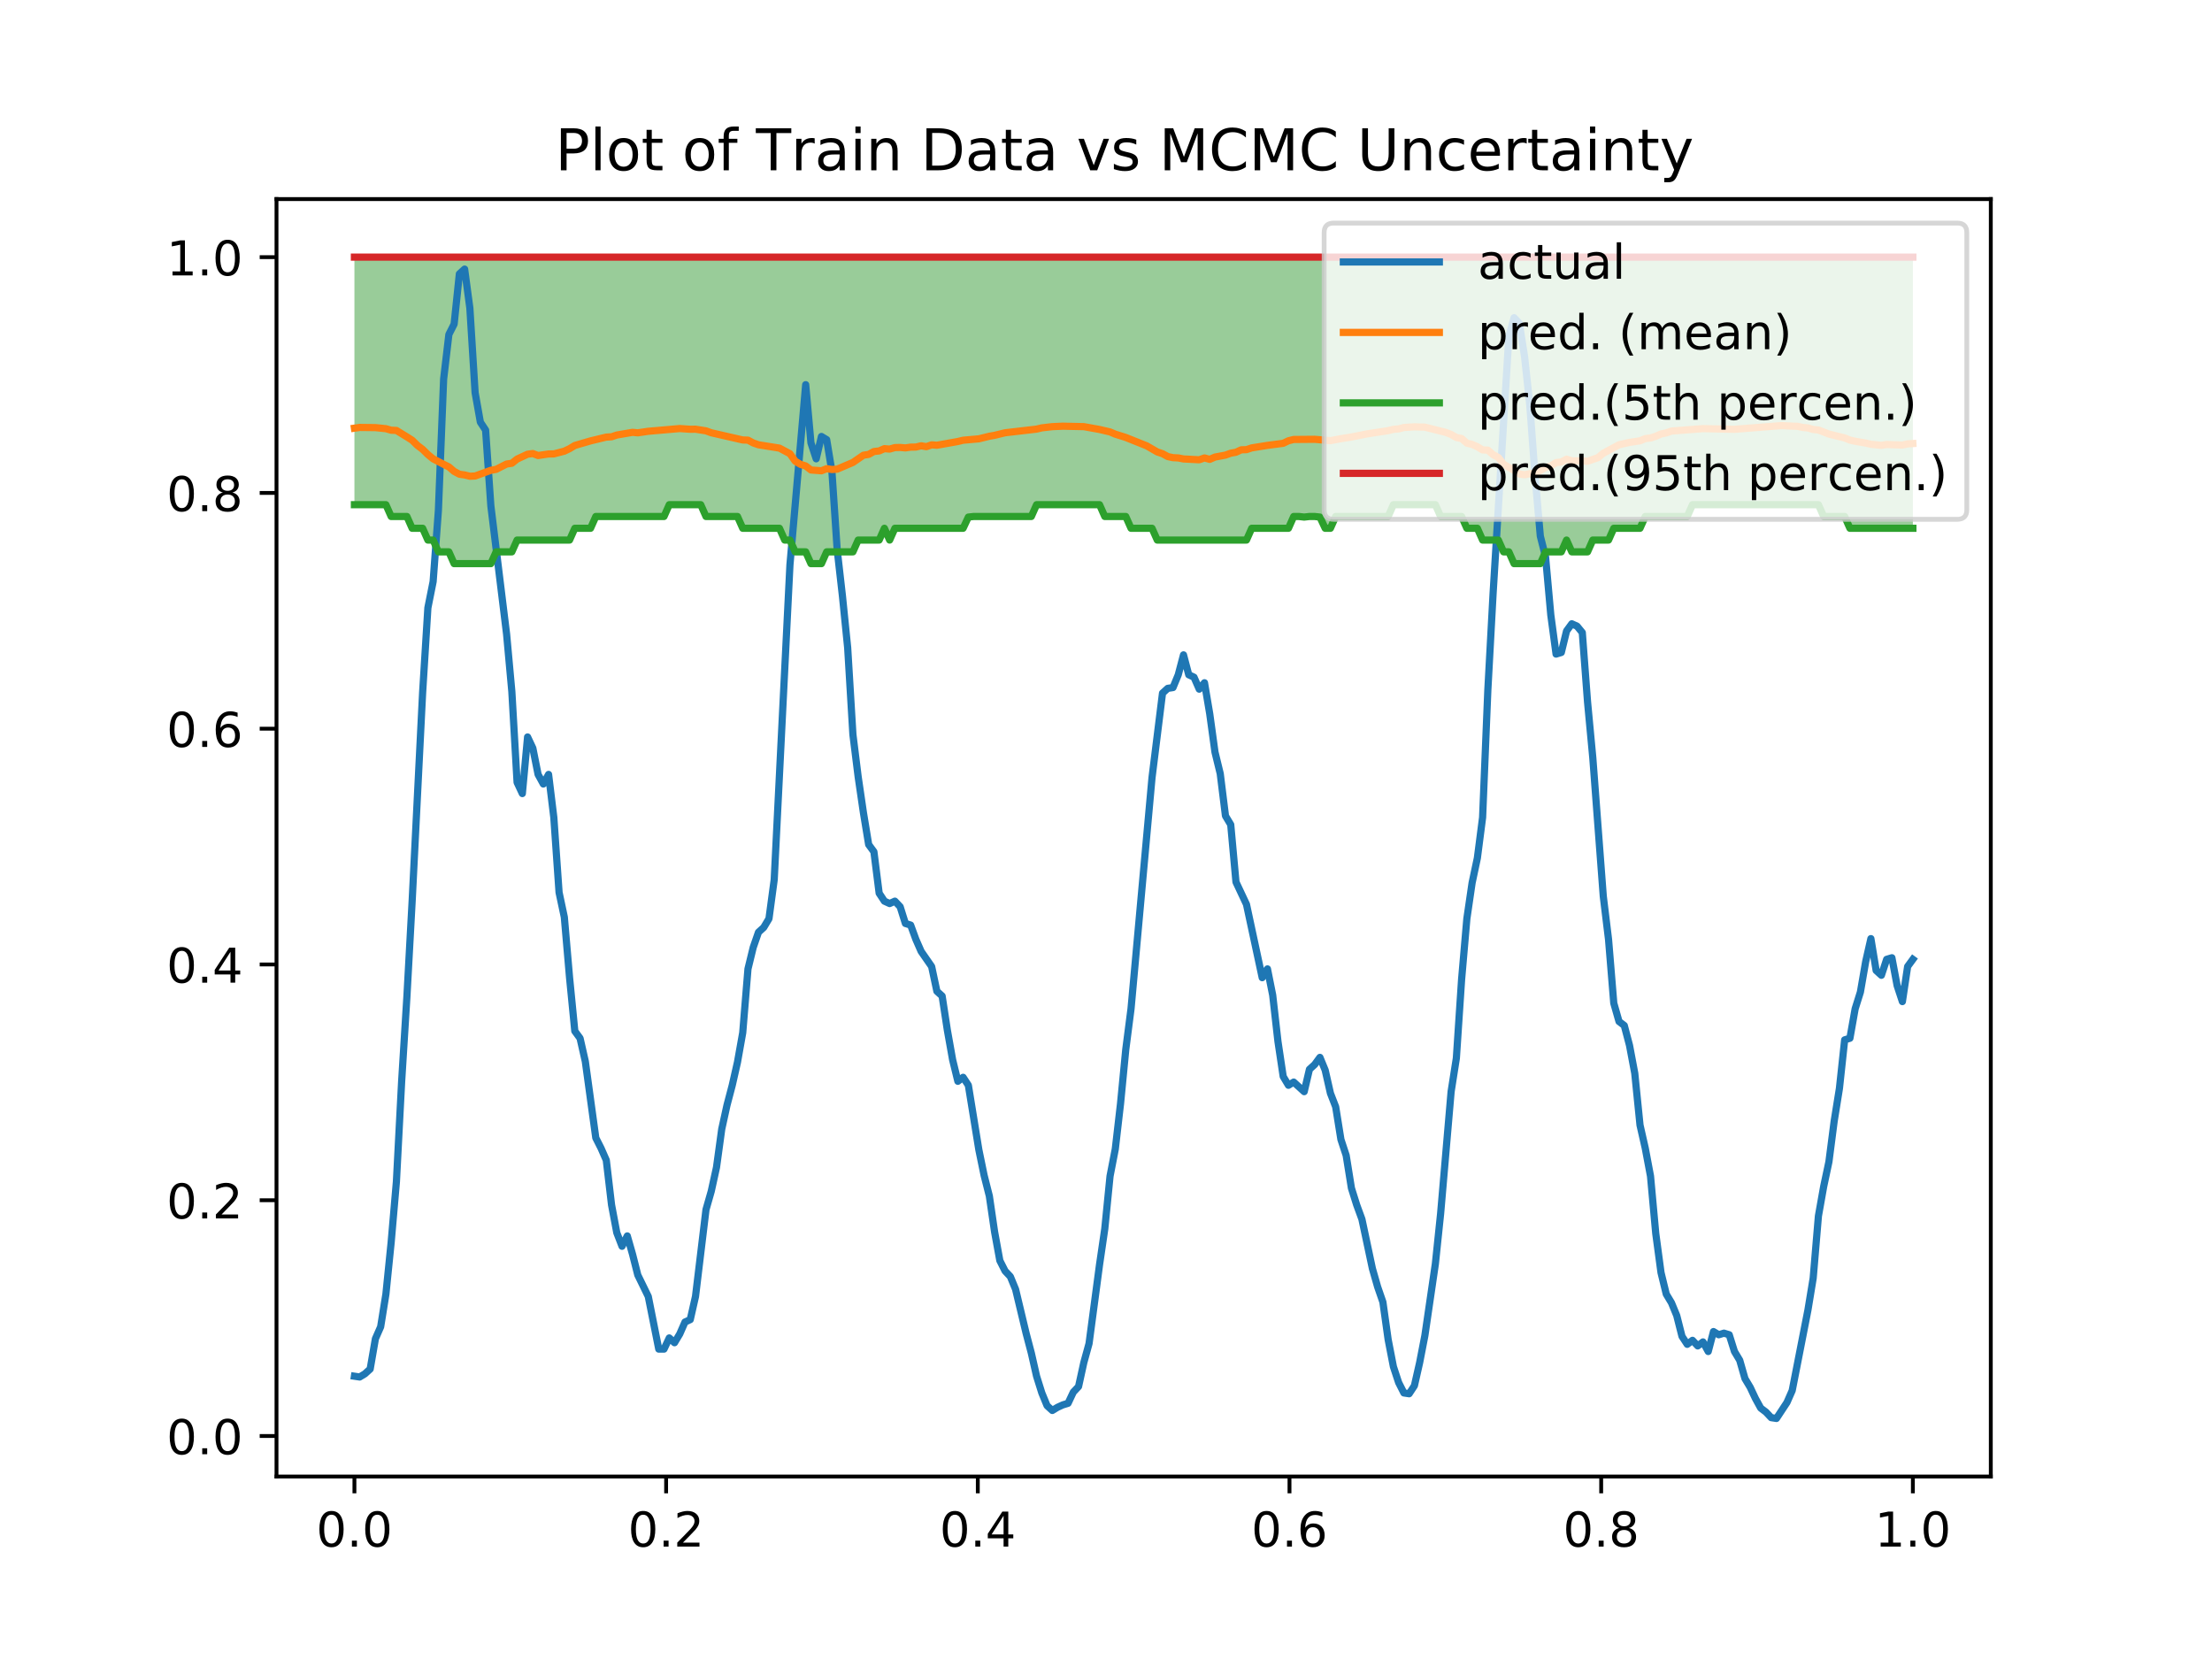 <?xml version="1.0" encoding="utf-8" standalone="no"?>
<!DOCTYPE svg PUBLIC "-//W3C//DTD SVG 1.1//EN"
  "http://www.w3.org/Graphics/SVG/1.1/DTD/svg11.dtd">
<!-- Created with matplotlib (http://matplotlib.org/) -->
<svg height="345.6pt" version="1.1" viewBox="0 0 460.8 345.6" width="460.8pt" xmlns="http://www.w3.org/2000/svg" xmlns:xlink="http://www.w3.org/1999/xlink">
 <defs>
  <style type="text/css">
*{stroke-linecap:butt;stroke-linejoin:round;}
  </style>
 </defs>
 <g id="figure_1">
  <g id="patch_1">
   <path d="M 0 345.6 
L 460.8 345.6 
L 460.8 0 
L 0 0 
z
" style="fill:#ffffff;"/>
  </g>
  <g id="axes_1">
   <g id="patch_2">
    <path d="M 57.6 307.584 
L 414.72 307.584 
L 414.72 41.472 
L 57.6 41.472 
z
" style="fill:#ffffff;"/>
   </g>
   <g id="PolyCollection_1">
    <path clip-path="url(#p43b46b62b7)" d="M 73.833 53.568 
L 73.833 105.138 
L 74.926 105.138 
L 76.019 105.138 
L 77.112 105.138 
L 78.205 105.138 
L 79.298 105.138 
L 80.391 105.138 
L 81.485 107.594 
L 82.578 107.594 
L 83.671 107.594 
L 84.764 107.594 
L 85.857 110.05 
L 86.95 110.05 
L 88.043 110.05 
L 89.136 112.505 
L 90.229 112.505 
L 91.323 114.961 
L 92.416 114.961 
L 93.509 114.961 
L 94.602 117.417 
L 95.695 117.417 
L 96.788 117.417 
L 97.881 117.417 
L 98.974 117.417 
L 100.067 117.417 
L 101.161 117.417 
L 102.254 117.417 
L 103.347 114.961 
L 104.44 114.961 
L 105.533 114.961 
L 106.626 114.961 
L 107.719 112.505 
L 108.812 112.505 
L 109.905 112.505 
L 110.999 112.505 
L 112.092 112.505 
L 113.185 112.505 
L 114.278 112.505 
L 115.371 112.505 
L 116.464 112.505 
L 117.557 112.505 
L 118.65 112.505 
L 119.743 110.05 
L 120.837 110.05 
L 121.93 110.05 
L 123.023 110.05 
L 124.116 107.594 
L 125.209 107.594 
L 126.302 107.594 
L 127.395 107.594 
L 128.488 107.594 
L 129.581 107.594 
L 130.675 107.594 
L 131.768 107.594 
L 132.861 107.594 
L 133.954 107.594 
L 135.047 107.594 
L 136.14 107.594 
L 137.233 107.594 
L 138.326 107.594 
L 139.42 105.138 
L 140.513 105.138 
L 141.606 105.138 
L 142.699 105.138 
L 143.792 105.138 
L 144.885 105.138 
L 145.978 105.138 
L 147.071 107.594 
L 148.164 107.594 
L 149.258 107.594 
L 150.351 107.594 
L 151.444 107.594 
L 152.537 107.594 
L 153.63 107.594 
L 154.723 110.05 
L 155.816 110.05 
L 156.909 110.05 
L 158.002 110.05 
L 159.096 110.05 
L 160.189 110.05 
L 161.282 110.05 
L 162.375 110.05 
L 163.468 112.505 
L 164.561 112.505 
L 165.654 114.961 
L 166.747 114.961 
L 167.84 114.961 
L 168.934 117.417 
L 170.027 117.417 
L 171.12 117.417 
L 172.213 114.961 
L 173.306 114.961 
L 174.399 114.961 
L 175.492 114.961 
L 176.585 114.961 
L 177.678 114.961 
L 178.772 112.505 
L 179.865 112.505 
L 180.958 112.505 
L 182.051 112.505 
L 183.144 112.505 
L 184.237 110.05 
L 185.33 112.505 
L 186.423 110.05 
L 187.516 110.05 
L 188.61 110.05 
L 189.703 110.05 
L 190.796 110.05 
L 191.889 110.05 
L 192.982 110.05 
L 194.075 110.05 
L 195.168 110.05 
L 196.261 110.05 
L 197.354 110.05 
L 198.448 110.05 
L 199.541 110.05 
L 200.634 110.05 
L 201.727 107.717 
L 202.82 107.594 
L 203.913 107.594 
L 205.006 107.594 
L 206.099 107.594 
L 207.193 107.594 
L 208.286 107.594 
L 209.379 107.594 
L 210.472 107.594 
L 211.565 107.594 
L 212.658 107.594 
L 213.751 107.594 
L 214.844 107.594 
L 215.937 105.138 
L 217.031 105.138 
L 218.124 105.138 
L 219.217 105.138 
L 220.31 105.138 
L 221.403 105.138 
L 222.496 105.138 
L 223.589 105.138 
L 224.682 105.138 
L 225.775 105.138 
L 226.869 105.138 
L 227.962 105.138 
L 229.055 105.138 
L 230.148 107.594 
L 231.241 107.594 
L 232.334 107.594 
L 233.427 107.594 
L 234.52 107.594 
L 235.613 110.05 
L 236.707 110.05 
L 237.8 110.05 
L 238.893 110.05 
L 239.986 110.05 
L 241.079 112.505 
L 242.172 112.505 
L 243.265 112.505 
L 244.358 112.505 
L 245.451 112.505 
L 246.545 112.505 
L 247.638 112.505 
L 248.731 112.505 
L 249.824 112.505 
L 250.917 112.505 
L 252.01 112.505 
L 253.103 112.505 
L 254.196 112.505 
L 255.289 112.505 
L 256.383 112.505 
L 257.476 112.505 
L 258.569 112.505 
L 259.662 112.505 
L 260.755 110.05 
L 261.848 110.05 
L 262.941 110.05 
L 264.034 110.05 
L 265.127 110.05 
L 266.221 110.05 
L 267.314 110.05 
L 268.407 110.05 
L 269.5 107.594 
L 270.593 107.594 
L 271.686 107.717 
L 272.779 107.594 
L 273.872 107.594 
L 274.966 107.717 
L 276.059 110.05 
L 277.152 110.05 
L 278.245 107.594 
L 279.338 107.594 
L 280.431 107.594 
L 281.524 107.594 
L 282.617 107.594 
L 283.71 107.594 
L 284.804 107.594 
L 285.897 107.594 
L 286.99 107.594 
L 288.083 107.594 
L 289.176 107.594 
L 290.269 105.138 
L 291.362 105.138 
L 292.455 105.138 
L 293.548 105.138 
L 294.642 105.138 
L 295.735 105.138 
L 296.828 105.138 
L 297.921 105.138 
L 299.014 105.138 
L 300.107 107.594 
L 301.2 107.594 
L 302.293 107.594 
L 303.386 107.594 
L 304.48 107.594 
L 305.573 110.05 
L 306.666 110.05 
L 307.759 110.05 
L 308.852 112.505 
L 309.945 112.505 
L 311.038 112.505 
L 312.131 112.505 
L 313.224 114.961 
L 314.318 114.961 
L 315.411 117.417 
L 316.504 117.417 
L 317.597 117.417 
L 318.69 117.417 
L 319.783 117.417 
L 320.876 117.417 
L 321.969 114.961 
L 323.062 114.961 
L 324.156 114.961 
L 325.249 114.961 
L 326.342 112.505 
L 327.435 114.961 
L 328.528 114.961 
L 329.621 114.961 
L 330.714 114.961 
L 331.807 112.505 
L 332.9 112.505 
L 333.994 112.505 
L 335.087 112.505 
L 336.18 110.05 
L 337.273 110.05 
L 338.366 110.05 
L 339.459 110.05 
L 340.552 110.05 
L 341.645 110.05 
L 342.739 107.594 
L 343.832 107.594 
L 344.925 107.594 
L 346.018 107.594 
L 347.111 107.594 
L 348.204 107.594 
L 349.297 107.594 
L 350.39 107.594 
L 351.483 107.594 
L 352.577 105.138 
L 353.67 105.138 
L 354.763 105.138 
L 355.856 105.138 
L 356.949 105.138 
L 358.042 105.138 
L 359.135 105.138 
L 360.228 105.138 
L 361.321 105.138 
L 362.415 105.138 
L 363.508 105.138 
L 364.601 105.138 
L 365.694 105.138 
L 366.787 105.138 
L 367.88 105.138 
L 368.973 105.138 
L 370.066 105.138 
L 371.159 105.138 
L 372.253 105.138 
L 373.346 105.138 
L 374.439 105.138 
L 375.532 105.138 
L 376.625 105.138 
L 377.718 105.138 
L 378.811 105.138 
L 379.904 107.594 
L 380.997 107.594 
L 382.091 107.594 
L 383.184 107.594 
L 384.277 107.594 
L 385.37 110.05 
L 386.463 110.05 
L 387.556 110.05 
L 388.649 110.05 
L 389.742 110.05 
L 390.835 110.05 
L 391.929 110.05 
L 393.022 110.05 
L 394.115 110.05 
L 395.208 110.05 
L 396.301 110.05 
L 397.394 110.05 
L 398.487 110.05 
L 398.487 53.568 
L 398.487 53.568 
L 397.394 53.568 
L 396.301 53.568 
L 395.208 53.568 
L 394.115 53.568 
L 393.022 53.568 
L 391.929 53.568 
L 390.835 53.568 
L 389.742 53.568 
L 388.649 53.568 
L 387.556 53.568 
L 386.463 53.568 
L 385.37 53.568 
L 384.277 53.568 
L 383.184 53.568 
L 382.091 53.568 
L 380.997 53.568 
L 379.904 53.568 
L 378.811 53.568 
L 377.718 53.568 
L 376.625 53.568 
L 375.532 53.568 
L 374.439 53.568 
L 373.346 53.568 
L 372.253 53.568 
L 371.159 53.568 
L 370.066 53.568 
L 368.973 53.568 
L 367.88 53.568 
L 366.787 53.568 
L 365.694 53.568 
L 364.601 53.568 
L 363.508 53.568 
L 362.415 53.568 
L 361.321 53.568 
L 360.228 53.568 
L 359.135 53.568 
L 358.042 53.568 
L 356.949 53.568 
L 355.856 53.568 
L 354.763 53.568 
L 353.67 53.568 
L 352.577 53.568 
L 351.483 53.568 
L 350.39 53.568 
L 349.297 53.568 
L 348.204 53.568 
L 347.111 53.568 
L 346.018 53.568 
L 344.925 53.568 
L 343.832 53.568 
L 342.739 53.568 
L 341.645 53.568 
L 340.552 53.568 
L 339.459 53.568 
L 338.366 53.568 
L 337.273 53.568 
L 336.18 53.568 
L 335.087 53.568 
L 333.994 53.568 
L 332.9 53.568 
L 331.807 53.568 
L 330.714 53.568 
L 329.621 53.568 
L 328.528 53.568 
L 327.435 53.568 
L 326.342 53.568 
L 325.249 53.568 
L 324.156 53.568 
L 323.062 53.568 
L 321.969 53.568 
L 320.876 53.568 
L 319.783 53.568 
L 318.69 53.568 
L 317.597 53.568 
L 316.504 53.568 
L 315.411 53.568 
L 314.318 53.568 
L 313.224 53.568 
L 312.131 53.568 
L 311.038 53.568 
L 309.945 53.568 
L 308.852 53.568 
L 307.759 53.568 
L 306.666 53.568 
L 305.573 53.568 
L 304.48 53.568 
L 303.386 53.568 
L 302.293 53.568 
L 301.2 53.568 
L 300.107 53.568 
L 299.014 53.568 
L 297.921 53.568 
L 296.828 53.568 
L 295.735 53.568 
L 294.642 53.568 
L 293.548 53.568 
L 292.455 53.568 
L 291.362 53.568 
L 290.269 53.568 
L 289.176 53.568 
L 288.083 53.568 
L 286.99 53.568 
L 285.897 53.568 
L 284.804 53.568 
L 283.71 53.568 
L 282.617 53.568 
L 281.524 53.568 
L 280.431 53.568 
L 279.338 53.568 
L 278.245 53.568 
L 277.152 53.568 
L 276.059 53.568 
L 274.966 53.568 
L 273.872 53.568 
L 272.779 53.568 
L 271.686 53.568 
L 270.593 53.568 
L 269.5 53.568 
L 268.407 53.568 
L 267.314 53.568 
L 266.221 53.568 
L 265.127 53.568 
L 264.034 53.568 
L 262.941 53.568 
L 261.848 53.568 
L 260.755 53.568 
L 259.662 53.568 
L 258.569 53.568 
L 257.476 53.568 
L 256.383 53.568 
L 255.289 53.568 
L 254.196 53.568 
L 253.103 53.568 
L 252.01 53.568 
L 250.917 53.568 
L 249.824 53.568 
L 248.731 53.568 
L 247.638 53.568 
L 246.545 53.568 
L 245.451 53.568 
L 244.358 53.568 
L 243.265 53.568 
L 242.172 53.568 
L 241.079 53.568 
L 239.986 53.568 
L 238.893 53.568 
L 237.8 53.568 
L 236.707 53.568 
L 235.613 53.568 
L 234.52 53.568 
L 233.427 53.568 
L 232.334 53.568 
L 231.241 53.568 
L 230.148 53.568 
L 229.055 53.568 
L 227.962 53.568 
L 226.869 53.568 
L 225.775 53.568 
L 224.682 53.568 
L 223.589 53.568 
L 222.496 53.568 
L 221.403 53.568 
L 220.31 53.568 
L 219.217 53.568 
L 218.124 53.568 
L 217.031 53.568 
L 215.937 53.568 
L 214.844 53.568 
L 213.751 53.568 
L 212.658 53.568 
L 211.565 53.568 
L 210.472 53.568 
L 209.379 53.568 
L 208.286 53.568 
L 207.193 53.568 
L 206.099 53.568 
L 205.006 53.568 
L 203.913 53.568 
L 202.82 53.568 
L 201.727 53.568 
L 200.634 53.568 
L 199.541 53.568 
L 198.448 53.568 
L 197.354 53.568 
L 196.261 53.568 
L 195.168 53.568 
L 194.075 53.568 
L 192.982 53.568 
L 191.889 53.568 
L 190.796 53.568 
L 189.703 53.568 
L 188.61 53.568 
L 187.516 53.568 
L 186.423 53.568 
L 185.33 53.568 
L 184.237 53.568 
L 183.144 53.568 
L 182.051 53.568 
L 180.958 53.568 
L 179.865 53.568 
L 178.772 53.568 
L 177.678 53.568 
L 176.585 53.568 
L 175.492 53.568 
L 174.399 53.568 
L 173.306 53.568 
L 172.213 53.568 
L 171.12 53.568 
L 170.027 53.568 
L 168.934 53.568 
L 167.84 53.568 
L 166.747 53.568 
L 165.654 53.568 
L 164.561 53.568 
L 163.468 53.568 
L 162.375 53.568 
L 161.282 53.568 
L 160.189 53.568 
L 159.096 53.568 
L 158.002 53.568 
L 156.909 53.568 
L 155.816 53.568 
L 154.723 53.568 
L 153.63 53.568 
L 152.537 53.568 
L 151.444 53.568 
L 150.351 53.568 
L 149.258 53.568 
L 148.164 53.568 
L 147.071 53.568 
L 145.978 53.568 
L 144.885 53.568 
L 143.792 53.568 
L 142.699 53.568 
L 141.606 53.568 
L 140.513 53.568 
L 139.42 53.568 
L 138.326 53.568 
L 137.233 53.568 
L 136.14 53.568 
L 135.047 53.568 
L 133.954 53.568 
L 132.861 53.568 
L 131.768 53.568 
L 130.675 53.568 
L 129.581 53.568 
L 128.488 53.568 
L 127.395 53.568 
L 126.302 53.568 
L 125.209 53.568 
L 124.116 53.568 
L 123.023 53.568 
L 121.93 53.568 
L 120.837 53.568 
L 119.743 53.568 
L 118.65 53.568 
L 117.557 53.568 
L 116.464 53.568 
L 115.371 53.568 
L 114.278 53.568 
L 113.185 53.568 
L 112.092 53.568 
L 110.999 53.568 
L 109.905 53.568 
L 108.812 53.568 
L 107.719 53.568 
L 106.626 53.568 
L 105.533 53.568 
L 104.44 53.568 
L 103.347 53.568 
L 102.254 53.568 
L 101.161 53.568 
L 100.067 53.568 
L 98.974 53.568 
L 97.881 53.568 
L 96.788 53.568 
L 95.695 53.568 
L 94.602 53.568 
L 93.509 53.568 
L 92.416 53.568 
L 91.323 53.568 
L 90.229 53.568 
L 89.136 53.568 
L 88.043 53.568 
L 86.95 53.568 
L 85.857 53.568 
L 84.764 53.568 
L 83.671 53.568 
L 82.578 53.568 
L 81.485 53.568 
L 80.391 53.568 
L 79.298 53.568 
L 78.205 53.568 
L 77.112 53.568 
L 76.019 53.568 
L 74.926 53.568 
L 73.833 53.568 
z
" style="fill:#008000;fill-opacity:0.4;"/>
   </g>
   <g id="matplotlib.axis_1">
    <g id="xtick_1">
     <g id="line2d_1">
      <defs>
       <path d="M 0 0 
L 0 3.5 
" id="m6b1e518452" style="stroke:#000000;stroke-width:0.8;"/>
      </defs>
      <g>
       <use style="stroke:#000000;stroke-width:0.8;" x="73.833" xlink:href="#m6b1e518452" y="307.584"/>
      </g>
     </g>
     <g id="text_1">
      <!-- 0.0 -->
      <defs>
       <path d="M 31.781 66.406 
Q 24.172 66.406 20.328 58.906 
Q 16.5 51.422 16.5 36.375 
Q 16.5 21.391 20.328 13.891 
Q 24.172 6.391 31.781 6.391 
Q 39.453 6.391 43.281 13.891 
Q 47.125 21.391 47.125 36.375 
Q 47.125 51.422 43.281 58.906 
Q 39.453 66.406 31.781 66.406 
z
M 31.781 74.219 
Q 44.047 74.219 50.516 64.516 
Q 56.984 54.828 56.984 36.375 
Q 56.984 17.969 50.516 8.266 
Q 44.047 -1.422 31.781 -1.422 
Q 19.531 -1.422 13.062 8.266 
Q 6.594 17.969 6.594 36.375 
Q 6.594 54.828 13.062 64.516 
Q 19.531 74.219 31.781 74.219 
z
" id="DejaVuSans-30"/>
       <path d="M 10.688 12.406 
L 21 12.406 
L 21 0 
L 10.688 0 
z
" id="DejaVuSans-2e"/>
      </defs>
      <g transform="translate(65.881 322.182)scale(0.1 -0.1)">
       <use xlink:href="#DejaVuSans-30"/>
       <use x="63.623" xlink:href="#DejaVuSans-2e"/>
       <use x="95.41" xlink:href="#DejaVuSans-30"/>
      </g>
     </g>
    </g>
    <g id="xtick_2">
     <g id="line2d_2">
      <g>
       <use style="stroke:#000000;stroke-width:0.8;" x="138.764" xlink:href="#m6b1e518452" y="307.584"/>
      </g>
     </g>
     <g id="text_2">
      <!-- 0.2 -->
      <defs>
       <path d="M 19.188 8.297 
L 53.609 8.297 
L 53.609 0 
L 7.328 0 
L 7.328 8.297 
Q 12.938 14.109 22.625 23.891 
Q 32.328 33.688 34.812 36.531 
Q 39.547 41.844 41.422 45.531 
Q 43.312 49.219 43.312 52.781 
Q 43.312 58.594 39.234 62.25 
Q 35.156 65.922 28.609 65.922 
Q 23.969 65.922 18.812 64.312 
Q 13.672 62.703 7.812 59.422 
L 7.812 69.391 
Q 13.766 71.781 18.938 73 
Q 24.125 74.219 28.422 74.219 
Q 39.75 74.219 46.484 68.547 
Q 53.219 62.891 53.219 53.422 
Q 53.219 48.922 51.531 44.891 
Q 49.859 40.875 45.406 35.406 
Q 44.188 33.984 37.641 27.219 
Q 31.109 20.453 19.188 8.297 
z
" id="DejaVuSans-32"/>
      </defs>
      <g transform="translate(130.812 322.182)scale(0.1 -0.1)">
       <use xlink:href="#DejaVuSans-30"/>
       <use x="63.623" xlink:href="#DejaVuSans-2e"/>
       <use x="95.41" xlink:href="#DejaVuSans-32"/>
      </g>
     </g>
    </g>
    <g id="xtick_3">
     <g id="line2d_3">
      <g>
       <use style="stroke:#000000;stroke-width:0.8;" x="203.695" xlink:href="#m6b1e518452" y="307.584"/>
      </g>
     </g>
     <g id="text_3">
      <!-- 0.4 -->
      <defs>
       <path d="M 37.797 64.312 
L 12.891 25.391 
L 37.797 25.391 
z
M 35.203 72.906 
L 47.609 72.906 
L 47.609 25.391 
L 58.016 25.391 
L 58.016 17.188 
L 47.609 17.188 
L 47.609 0 
L 37.797 0 
L 37.797 17.188 
L 4.891 17.188 
L 4.891 26.703 
z
" id="DejaVuSans-34"/>
      </defs>
      <g transform="translate(195.743 322.182)scale(0.1 -0.1)">
       <use xlink:href="#DejaVuSans-30"/>
       <use x="63.623" xlink:href="#DejaVuSans-2e"/>
       <use x="95.41" xlink:href="#DejaVuSans-34"/>
      </g>
     </g>
    </g>
    <g id="xtick_4">
     <g id="line2d_4">
      <g>
       <use style="stroke:#000000;stroke-width:0.8;" x="268.625" xlink:href="#m6b1e518452" y="307.584"/>
      </g>
     </g>
     <g id="text_4">
      <!-- 0.6 -->
      <defs>
       <path d="M 33.016 40.375 
Q 26.375 40.375 22.484 35.828 
Q 18.609 31.297 18.609 23.391 
Q 18.609 15.531 22.484 10.953 
Q 26.375 6.391 33.016 6.391 
Q 39.656 6.391 43.531 10.953 
Q 47.406 15.531 47.406 23.391 
Q 47.406 31.297 43.531 35.828 
Q 39.656 40.375 33.016 40.375 
z
M 52.594 71.297 
L 52.594 62.312 
Q 48.875 64.062 45.094 64.984 
Q 41.312 65.922 37.594 65.922 
Q 27.828 65.922 22.672 59.328 
Q 17.531 52.734 16.797 39.406 
Q 19.672 43.656 24.016 45.922 
Q 28.375 48.188 33.594 48.188 
Q 44.578 48.188 50.953 41.516 
Q 57.328 34.859 57.328 23.391 
Q 57.328 12.156 50.688 5.359 
Q 44.047 -1.422 33.016 -1.422 
Q 20.359 -1.422 13.672 8.266 
Q 6.984 17.969 6.984 36.375 
Q 6.984 53.656 15.188 63.938 
Q 23.391 74.219 37.203 74.219 
Q 40.922 74.219 44.703 73.484 
Q 48.484 72.75 52.594 71.297 
z
" id="DejaVuSans-36"/>
      </defs>
      <g transform="translate(260.674 322.182)scale(0.1 -0.1)">
       <use xlink:href="#DejaVuSans-30"/>
       <use x="63.623" xlink:href="#DejaVuSans-2e"/>
       <use x="95.41" xlink:href="#DejaVuSans-36"/>
      </g>
     </g>
    </g>
    <g id="xtick_5">
     <g id="line2d_5">
      <g>
       <use style="stroke:#000000;stroke-width:0.8;" x="333.556" xlink:href="#m6b1e518452" y="307.584"/>
      </g>
     </g>
     <g id="text_5">
      <!-- 0.8 -->
      <defs>
       <path d="M 31.781 34.625 
Q 24.75 34.625 20.719 30.859 
Q 16.703 27.094 16.703 20.516 
Q 16.703 13.922 20.719 10.156 
Q 24.75 6.391 31.781 6.391 
Q 38.812 6.391 42.859 10.172 
Q 46.922 13.969 46.922 20.516 
Q 46.922 27.094 42.891 30.859 
Q 38.875 34.625 31.781 34.625 
z
M 21.922 38.812 
Q 15.578 40.375 12.031 44.719 
Q 8.5 49.078 8.5 55.328 
Q 8.5 64.062 14.719 69.141 
Q 20.953 74.219 31.781 74.219 
Q 42.672 74.219 48.875 69.141 
Q 55.078 64.062 55.078 55.328 
Q 55.078 49.078 51.531 44.719 
Q 48 40.375 41.703 38.812 
Q 48.828 37.156 52.797 32.312 
Q 56.781 27.484 56.781 20.516 
Q 56.781 9.906 50.312 4.234 
Q 43.844 -1.422 31.781 -1.422 
Q 19.734 -1.422 13.25 4.234 
Q 6.781 9.906 6.781 20.516 
Q 6.781 27.484 10.781 32.312 
Q 14.797 37.156 21.922 38.812 
z
M 18.312 54.391 
Q 18.312 48.734 21.844 45.562 
Q 25.391 42.391 31.781 42.391 
Q 38.141 42.391 41.719 45.562 
Q 45.312 48.734 45.312 54.391 
Q 45.312 60.062 41.719 63.234 
Q 38.141 66.406 31.781 66.406 
Q 25.391 66.406 21.844 63.234 
Q 18.312 60.062 18.312 54.391 
z
" id="DejaVuSans-38"/>
      </defs>
      <g transform="translate(325.605 322.182)scale(0.1 -0.1)">
       <use xlink:href="#DejaVuSans-30"/>
       <use x="63.623" xlink:href="#DejaVuSans-2e"/>
       <use x="95.41" xlink:href="#DejaVuSans-38"/>
      </g>
     </g>
    </g>
    <g id="xtick_6">
     <g id="line2d_6">
      <g>
       <use style="stroke:#000000;stroke-width:0.8;" x="398.487" xlink:href="#m6b1e518452" y="307.584"/>
      </g>
     </g>
     <g id="text_6">
      <!-- 1.0 -->
      <defs>
       <path d="M 12.406 8.297 
L 28.516 8.297 
L 28.516 63.922 
L 10.984 60.406 
L 10.984 69.391 
L 28.422 72.906 
L 38.281 72.906 
L 38.281 8.297 
L 54.391 8.297 
L 54.391 0 
L 12.406 0 
z
" id="DejaVuSans-31"/>
      </defs>
      <g transform="translate(390.536 322.182)scale(0.1 -0.1)">
       <use xlink:href="#DejaVuSans-31"/>
       <use x="63.623" xlink:href="#DejaVuSans-2e"/>
       <use x="95.41" xlink:href="#DejaVuSans-30"/>
      </g>
     </g>
    </g>
   </g>
   <g id="matplotlib.axis_2">
    <g id="ytick_1">
     <g id="line2d_7">
      <defs>
       <path d="M 0 0 
L -3.5 0 
" id="m6d29ee2603" style="stroke:#000000;stroke-width:0.8;"/>
      </defs>
      <g>
       <use style="stroke:#000000;stroke-width:0.8;" x="57.6" xlink:href="#m6d29ee2603" y="299.141"/>
      </g>
     </g>
     <g id="text_7">
      <!-- 0.0 -->
      <g transform="translate(34.697 302.94)scale(0.1 -0.1)">
       <use xlink:href="#DejaVuSans-30"/>
       <use x="63.623" xlink:href="#DejaVuSans-2e"/>
       <use x="95.41" xlink:href="#DejaVuSans-30"/>
      </g>
     </g>
    </g>
    <g id="ytick_2">
     <g id="line2d_8">
      <g>
       <use style="stroke:#000000;stroke-width:0.8;" x="57.6" xlink:href="#m6d29ee2603" y="250.026"/>
      </g>
     </g>
     <g id="text_8">
      <!-- 0.2 -->
      <g transform="translate(34.697 253.826)scale(0.1 -0.1)">
       <use xlink:href="#DejaVuSans-30"/>
       <use x="63.623" xlink:href="#DejaVuSans-2e"/>
       <use x="95.41" xlink:href="#DejaVuSans-32"/>
      </g>
     </g>
    </g>
    <g id="ytick_3">
     <g id="line2d_9">
      <g>
       <use style="stroke:#000000;stroke-width:0.8;" x="57.6" xlink:href="#m6d29ee2603" y="200.912"/>
      </g>
     </g>
     <g id="text_9">
      <!-- 0.4 -->
      <g transform="translate(34.697 204.711)scale(0.1 -0.1)">
       <use xlink:href="#DejaVuSans-30"/>
       <use x="63.623" xlink:href="#DejaVuSans-2e"/>
       <use x="95.41" xlink:href="#DejaVuSans-34"/>
      </g>
     </g>
    </g>
    <g id="ytick_4">
     <g id="line2d_10">
      <g>
       <use style="stroke:#000000;stroke-width:0.8;" x="57.6" xlink:href="#m6d29ee2603" y="151.797"/>
      </g>
     </g>
     <g id="text_10">
      <!-- 0.6 -->
      <g transform="translate(34.697 155.596)scale(0.1 -0.1)">
       <use xlink:href="#DejaVuSans-30"/>
       <use x="63.623" xlink:href="#DejaVuSans-2e"/>
       <use x="95.41" xlink:href="#DejaVuSans-36"/>
      </g>
     </g>
    </g>
    <g id="ytick_5">
     <g id="line2d_11">
      <g>
       <use style="stroke:#000000;stroke-width:0.8;" x="57.6" xlink:href="#m6d29ee2603" y="102.683"/>
      </g>
     </g>
     <g id="text_11">
      <!-- 0.8 -->
      <g transform="translate(34.697 106.482)scale(0.1 -0.1)">
       <use xlink:href="#DejaVuSans-30"/>
       <use x="63.623" xlink:href="#DejaVuSans-2e"/>
       <use x="95.41" xlink:href="#DejaVuSans-38"/>
      </g>
     </g>
    </g>
    <g id="ytick_6">
     <g id="line2d_12">
      <g>
       <use style="stroke:#000000;stroke-width:0.8;" x="57.6" xlink:href="#m6d29ee2603" y="53.568"/>
      </g>
     </g>
     <g id="text_12">
      <!-- 1.0 -->
      <g transform="translate(34.697 57.367)scale(0.1 -0.1)">
       <use xlink:href="#DejaVuSans-31"/>
       <use x="63.623" xlink:href="#DejaVuSans-2e"/>
       <use x="95.41" xlink:href="#DejaVuSans-30"/>
      </g>
     </g>
    </g>
   </g>
   <g id="line2d_13">
    <path clip-path="url(#p43b46b62b7)" d="M 73.833 286.688 
L 74.926 286.854 
L 76.019 286.19 
L 77.112 285.194 
L 78.205 278.884 
L 79.298 276.393 
L 80.391 269.586 
L 81.485 258.793 
L 82.578 246.174 
L 83.671 225.253 
L 84.764 207.653 
L 85.857 187.728 
L 88.043 144.226 
L 89.136 126.625 
L 90.229 121.146 
L 91.323 106.369 
L 92.416 78.972 
L 93.509 69.674 
L 94.602 67.515 
L 95.695 57.055 
L 96.788 56.059 
L 97.881 64.194 
L 98.974 81.795 
L 100.067 87.938 
L 101.161 89.599 
L 102.254 105.372 
L 105.533 132.105 
L 106.626 144.06 
L 107.719 162.988 
L 108.812 165.313 
L 109.905 153.524 
L 110.999 155.849 
L 112.092 161.328 
L 113.185 163.32 
L 114.278 161.328 
L 115.371 170.294 
L 116.464 185.902 
L 117.557 191.049 
L 118.65 203.668 
L 119.743 214.793 
L 120.837 216.287 
L 121.93 221.102 
L 124.116 237.042 
L 125.209 239.2 
L 126.302 241.691 
L 127.395 250.989 
L 128.488 256.801 
L 129.581 259.623 
L 130.675 257.465 
L 131.768 261.284 
L 132.861 265.601 
L 135.047 270.084 
L 137.233 281.043 
L 138.326 281.043 
L 139.42 278.718 
L 140.513 279.714 
L 141.606 277.888 
L 142.699 275.397 
L 143.792 274.899 
L 144.885 270.084 
L 147.071 251.985 
L 148.164 248.167 
L 149.258 243.185 
L 150.351 235.216 
L 151.444 230.234 
L 152.537 226.083 
L 153.63 221.268 
L 154.723 215.125 
L 155.816 201.841 
L 156.909 197.359 
L 158.002 194.204 
L 159.096 193.207 
L 160.189 191.381 
L 161.282 183.245 
L 164.561 117.659 
L 167.84 80.134 
L 168.934 92.255 
L 170.027 95.576 
L 171.12 90.927 
L 172.213 91.591 
L 173.306 98.233 
L 174.399 114.505 
L 175.492 124.135 
L 176.585 134.928 
L 177.678 153.026 
L 178.772 161.826 
L 179.865 169.298 
L 180.958 175.939 
L 182.051 177.434 
L 183.144 186.068 
L 184.237 187.728 
L 185.33 188.226 
L 186.423 187.728 
L 187.516 188.89 
L 188.61 192.377 
L 189.703 192.709 
L 190.796 195.698 
L 191.889 198.189 
L 194.075 201.343 
L 195.168 206.491 
L 196.261 207.487 
L 197.354 214.627 
L 198.448 220.77 
L 199.541 225.253 
L 200.634 224.423 
L 201.727 226.083 
L 203.913 239.532 
L 205.006 244.846 
L 206.099 249.163 
L 207.193 256.635 
L 208.286 262.612 
L 209.379 264.771 
L 210.472 265.933 
L 211.565 268.59 
L 213.751 277.722 
L 214.844 281.873 
L 215.937 286.688 
L 217.031 290.175 
L 218.124 292.831 
L 219.217 293.828 
L 220.31 293.163 
L 221.403 292.665 
L 222.496 292.333 
L 223.589 290.009 
L 224.682 288.846 
L 225.775 283.865 
L 226.869 279.88 
L 229.055 263.442 
L 230.148 255.971 
L 231.241 245.012 
L 232.334 239.366 
L 233.427 229.902 
L 234.52 218.612 
L 235.613 210.144 
L 239.986 161.992 
L 242.172 144.392 
L 243.265 143.396 
L 244.358 143.23 
L 245.451 140.573 
L 246.545 136.422 
L 247.638 140.573 
L 248.731 141.071 
L 249.824 143.562 
L 250.917 142.233 
L 252.01 148.709 
L 253.103 156.679 
L 254.196 161.162 
L 255.289 169.962 
L 256.383 171.788 
L 257.476 183.743 
L 259.662 188.392 
L 262.941 203.668 
L 264.034 201.841 
L 265.127 207.321 
L 266.221 216.951 
L 267.314 224.257 
L 268.407 226.083 
L 269.5 225.419 
L 271.686 227.412 
L 272.779 222.763 
L 273.872 221.766 
L 274.966 220.272 
L 276.059 222.929 
L 277.152 227.744 
L 278.245 230.566 
L 279.338 237.374 
L 280.431 240.695 
L 281.524 247.503 
L 282.617 250.989 
L 283.71 253.978 
L 285.897 264.272 
L 286.99 268.091 
L 288.083 271.246 
L 289.176 279.05 
L 290.269 284.695 
L 291.362 288.016 
L 292.455 290.175 
L 293.548 290.341 
L 294.642 288.68 
L 295.735 283.865 
L 296.828 278.22 
L 299.014 263.276 
L 300.107 252.816 
L 302.293 227.412 
L 303.386 220.438 
L 304.48 204 
L 305.573 191.381 
L 306.666 183.909 
L 307.759 178.762 
L 308.852 170.294 
L 309.945 143.728 
L 311.038 123.637 
L 314.318 70.172 
L 315.411 66.187 
L 316.504 67.349 
L 317.597 74.323 
L 318.69 84.451 
L 319.783 99.229 
L 320.876 111.682 
L 321.969 115.999 
L 323.062 128.12 
L 324.156 136.256 
L 325.249 135.924 
L 326.342 131.441 
L 327.435 129.946 
L 328.528 130.444 
L 329.621 131.773 
L 330.714 146.218 
L 331.807 157.841 
L 333.994 186.732 
L 335.087 195.698 
L 336.18 208.981 
L 337.273 212.8 
L 338.366 213.63 
L 339.459 217.781 
L 340.552 223.593 
L 341.645 234.385 
L 342.739 239.2 
L 343.832 245.012 
L 344.925 256.967 
L 346.018 265.103 
L 347.111 269.586 
L 348.204 271.412 
L 349.297 274.069 
L 350.39 278.386 
L 351.483 280.046 
L 352.577 279.216 
L 353.67 280.378 
L 354.763 279.548 
L 355.856 281.541 
L 356.949 277.39 
L 358.042 278.054 
L 359.135 277.722 
L 360.228 278.054 
L 361.321 281.541 
L 362.415 283.367 
L 363.508 287.186 
L 364.601 289.012 
L 365.694 291.337 
L 366.787 293.329 
L 367.88 294.16 
L 368.973 295.322 
L 370.066 295.488 
L 372.253 292.167 
L 373.346 289.677 
L 376.625 272.907 
L 377.718 266.265 
L 378.811 253.314 
L 379.904 247.171 
L 380.997 242.023 
L 382.091 233.555 
L 383.184 226.747 
L 384.277 216.619 
L 385.37 216.287 
L 386.463 210.144 
L 387.556 206.657 
L 388.649 200.347 
L 389.742 195.532 
L 390.835 202.174 
L 391.929 203.17 
L 393.022 199.849 
L 394.115 199.517 
L 395.208 205.328 
L 396.301 208.649 
L 397.394 201.343 
L 398.487 199.849 
L 398.487 199.849 
" style="fill:none;stroke:#1f77b4;stroke-linecap:square;stroke-width:1.5;"/>
   </g>
   <g id="line2d_14">
    <path clip-path="url(#p43b46b62b7)" d="M 73.833 89.197 
L 74.926 89.042 
L 78.205 89.079 
L 80.391 89.304 
L 81.485 89.621 
L 82.578 89.668 
L 84.764 91.009 
L 85.857 91.707 
L 86.95 92.781 
L 88.043 93.613 
L 89.136 94.689 
L 90.229 95.583 
L 92.416 96.725 
L 93.509 97.266 
L 94.602 98.201 
L 95.695 98.785 
L 96.788 98.939 
L 97.881 99.21 
L 98.974 99.159 
L 102.254 97.972 
L 103.347 97.78 
L 105.533 96.666 
L 106.626 96.508 
L 107.719 95.636 
L 109.905 94.62 
L 110.999 94.482 
L 112.092 94.895 
L 114.278 94.57 
L 115.371 94.556 
L 117.557 93.987 
L 118.65 93.465 
L 119.743 92.801 
L 123.023 91.845 
L 126.302 91.055 
L 127.395 90.992 
L 128.488 90.624 
L 131.768 90.062 
L 132.861 90.165 
L 135.047 89.843 
L 141.606 89.272 
L 143.792 89.424 
L 144.885 89.409 
L 147.071 89.754 
L 148.164 90.152 
L 154.723 91.654 
L 155.816 91.69 
L 156.909 92.271 
L 158.002 92.653 
L 162.375 93.352 
L 164.561 94.518 
L 165.654 96.07 
L 166.747 96.729 
L 167.84 97.069 
L 168.934 97.906 
L 171.12 98.073 
L 172.213 97.635 
L 173.306 97.805 
L 174.399 97.735 
L 177.678 96.337 
L 179.865 94.829 
L 180.958 94.662 
L 182.051 94.059 
L 183.144 93.938 
L 184.237 93.46 
L 185.33 93.553 
L 186.423 93.24 
L 187.516 93.214 
L 188.61 93.306 
L 189.703 93.15 
L 190.796 93.13 
L 191.889 92.864 
L 192.982 93.049 
L 194.075 92.665 
L 195.168 92.751 
L 199.541 91.973 
L 200.634 91.708 
L 203.913 91.415 
L 206.099 90.877 
L 207.193 90.685 
L 209.379 90.154 
L 215.937 89.39 
L 217.031 89.131 
L 219.217 88.878 
L 221.403 88.782 
L 225.775 88.875 
L 229.055 89.467 
L 231.241 89.98 
L 232.334 90.444 
L 234.52 91.13 
L 238.893 92.883 
L 241.079 94.145 
L 242.172 94.513 
L 243.265 95.108 
L 244.358 95.342 
L 245.451 95.395 
L 246.545 95.607 
L 249.824 95.777 
L 250.917 95.396 
L 252.01 95.694 
L 253.103 95.216 
L 255.289 94.806 
L 256.383 94.409 
L 257.476 94.21 
L 258.569 93.703 
L 259.662 93.669 
L 260.755 93.305 
L 264.034 92.778 
L 266.221 92.492 
L 267.314 92.348 
L 268.407 91.822 
L 269.5 91.55 
L 273.872 91.514 
L 277.152 91.798 
L 279.338 91.384 
L 281.524 91.036 
L 284.804 90.382 
L 289.176 89.716 
L 290.269 89.441 
L 291.362 89.346 
L 292.455 89.054 
L 294.642 88.919 
L 296.828 88.982 
L 301.2 90.081 
L 302.293 90.51 
L 303.386 91.136 
L 304.48 91.358 
L 305.573 92.315 
L 306.666 92.579 
L 307.759 93.064 
L 308.852 93.728 
L 309.945 93.768 
L 311.038 94.724 
L 312.131 95.303 
L 313.224 96.709 
L 315.411 97.998 
L 316.504 98.753 
L 317.597 98.903 
L 318.69 98.678 
L 319.783 98.604 
L 321.969 97.388 
L 323.062 97.07 
L 324.156 96.371 
L 325.249 96.24 
L 326.342 95.659 
L 327.435 95.998 
L 329.621 96.014 
L 330.714 96.091 
L 332.9 95.33 
L 333.994 94.422 
L 337.273 92.656 
L 339.459 92.158 
L 341.645 91.832 
L 342.739 91.371 
L 343.832 91.243 
L 344.925 90.886 
L 346.018 90.409 
L 347.111 90.18 
L 348.204 89.798 
L 354.763 89.289 
L 361.321 89.431 
L 371.159 88.656 
L 373.346 88.772 
L 374.439 88.803 
L 375.532 89.038 
L 376.625 89.147 
L 377.718 89.467 
L 378.811 89.578 
L 380.997 90.422 
L 384.277 91.233 
L 385.37 91.679 
L 386.463 91.927 
L 388.649 92.294 
L 389.742 92.552 
L 391.929 92.771 
L 393.022 92.594 
L 396.301 92.715 
L 397.394 92.47 
L 398.487 92.401 
L 398.487 92.401 
" style="fill:none;stroke:#ff7f0e;stroke-linecap:square;stroke-width:1.5;"/>
   </g>
   <g id="line2d_15">
    <path clip-path="url(#p43b46b62b7)" d="M 73.833 105.138 
L 80.391 105.138 
L 81.485 107.594 
L 84.764 107.594 
L 85.857 110.05 
L 88.043 110.05 
L 89.136 112.505 
L 90.229 112.505 
L 91.323 114.961 
L 93.509 114.961 
L 94.602 117.417 
L 102.254 117.417 
L 103.347 114.961 
L 106.626 114.961 
L 107.719 112.505 
L 118.65 112.505 
L 119.743 110.05 
L 123.023 110.05 
L 124.116 107.594 
L 138.326 107.594 
L 139.42 105.138 
L 145.978 105.138 
L 147.071 107.594 
L 153.63 107.594 
L 154.723 110.05 
L 162.375 110.05 
L 163.468 112.505 
L 164.561 112.505 
L 165.654 114.961 
L 167.84 114.961 
L 168.934 117.417 
L 171.12 117.417 
L 172.213 114.961 
L 177.678 114.961 
L 178.772 112.505 
L 183.144 112.505 
L 184.237 110.05 
L 185.33 112.505 
L 186.423 110.05 
L 200.634 110.05 
L 201.727 107.717 
L 202.82 107.594 
L 214.844 107.594 
L 215.937 105.138 
L 229.055 105.138 
L 230.148 107.594 
L 234.52 107.594 
L 235.613 110.05 
L 239.986 110.05 
L 241.079 112.505 
L 259.662 112.505 
L 260.755 110.05 
L 268.407 110.05 
L 269.5 107.594 
L 270.593 107.594 
L 271.686 107.717 
L 272.779 107.594 
L 273.872 107.594 
L 274.966 107.717 
L 276.059 110.05 
L 277.152 110.05 
L 278.245 107.594 
L 289.176 107.594 
L 290.269 105.138 
L 299.014 105.138 
L 300.107 107.594 
L 304.48 107.594 
L 305.573 110.05 
L 307.759 110.05 
L 308.852 112.505 
L 312.131 112.505 
L 313.224 114.961 
L 314.318 114.961 
L 315.411 117.417 
L 320.876 117.417 
L 321.969 114.961 
L 325.249 114.961 
L 326.342 112.505 
L 327.435 114.961 
L 330.714 114.961 
L 331.807 112.505 
L 335.087 112.505 
L 336.18 110.05 
L 341.645 110.05 
L 342.739 107.594 
L 351.483 107.594 
L 352.577 105.138 
L 378.811 105.138 
L 379.904 107.594 
L 384.277 107.594 
L 385.37 110.05 
L 398.487 110.05 
L 398.487 110.05 
" style="fill:none;stroke:#2ca02c;stroke-linecap:square;stroke-width:1.5;"/>
   </g>
   <g id="line2d_16">
    <path clip-path="url(#p43b46b62b7)" d="M 73.833 53.568 
L 398.487 53.568 
L 398.487 53.568 
" style="fill:none;stroke:#d62728;stroke-linecap:square;stroke-width:1.5;"/>
   </g>
   <g id="patch_3">
    <path d="M 57.6 307.584 
L 57.6 41.472 
" style="fill:none;stroke:#000000;stroke-linecap:square;stroke-linejoin:miter;stroke-width:0.8;"/>
   </g>
   <g id="patch_4">
    <path d="M 414.72 307.584 
L 414.72 41.472 
" style="fill:none;stroke:#000000;stroke-linecap:square;stroke-linejoin:miter;stroke-width:0.8;"/>
   </g>
   <g id="patch_5">
    <path d="M 57.6 307.584 
L 414.72 307.584 
" style="fill:none;stroke:#000000;stroke-linecap:square;stroke-linejoin:miter;stroke-width:0.8;"/>
   </g>
   <g id="patch_6">
    <path d="M 57.6 41.472 
L 414.72 41.472 
" style="fill:none;stroke:#000000;stroke-linecap:square;stroke-linejoin:miter;stroke-width:0.8;"/>
   </g>
   <g id="text_13">
    <!-- Plot of Train Data vs MCMC Uncertainty  -->
    <defs>
     <path d="M 19.672 64.797 
L 19.672 37.406 
L 32.078 37.406 
Q 38.969 37.406 42.719 40.969 
Q 46.484 44.531 46.484 51.125 
Q 46.484 57.672 42.719 61.234 
Q 38.969 64.797 32.078 64.797 
z
M 9.812 72.906 
L 32.078 72.906 
Q 44.344 72.906 50.609 67.359 
Q 56.891 61.812 56.891 51.125 
Q 56.891 40.328 50.609 34.812 
Q 44.344 29.297 32.078 29.297 
L 19.672 29.297 
L 19.672 0 
L 9.812 0 
z
" id="DejaVuSans-50"/>
     <path d="M 9.422 75.984 
L 18.406 75.984 
L 18.406 0 
L 9.422 0 
z
" id="DejaVuSans-6c"/>
     <path d="M 30.609 48.391 
Q 23.391 48.391 19.188 42.75 
Q 14.984 37.109 14.984 27.297 
Q 14.984 17.484 19.156 11.844 
Q 23.344 6.203 30.609 6.203 
Q 37.797 6.203 41.984 11.859 
Q 46.188 17.531 46.188 27.297 
Q 46.188 37.016 41.984 42.703 
Q 37.797 48.391 30.609 48.391 
z
M 30.609 56 
Q 42.328 56 49.016 48.375 
Q 55.719 40.766 55.719 27.297 
Q 55.719 13.875 49.016 6.219 
Q 42.328 -1.422 30.609 -1.422 
Q 18.844 -1.422 12.172 6.219 
Q 5.516 13.875 5.516 27.297 
Q 5.516 40.766 12.172 48.375 
Q 18.844 56 30.609 56 
z
" id="DejaVuSans-6f"/>
     <path d="M 18.312 70.219 
L 18.312 54.688 
L 36.812 54.688 
L 36.812 47.703 
L 18.312 47.703 
L 18.312 18.016 
Q 18.312 11.328 20.141 9.422 
Q 21.969 7.516 27.594 7.516 
L 36.812 7.516 
L 36.812 0 
L 27.594 0 
Q 17.188 0 13.234 3.875 
Q 9.281 7.766 9.281 18.016 
L 9.281 47.703 
L 2.688 47.703 
L 2.688 54.688 
L 9.281 54.688 
L 9.281 70.219 
z
" id="DejaVuSans-74"/>
     <path id="DejaVuSans-20"/>
     <path d="M 37.109 75.984 
L 37.109 68.5 
L 28.516 68.5 
Q 23.688 68.5 21.797 66.547 
Q 19.922 64.594 19.922 59.516 
L 19.922 54.688 
L 34.719 54.688 
L 34.719 47.703 
L 19.922 47.703 
L 19.922 0 
L 10.891 0 
L 10.891 47.703 
L 2.297 47.703 
L 2.297 54.688 
L 10.891 54.688 
L 10.891 58.5 
Q 10.891 67.625 15.141 71.797 
Q 19.391 75.984 28.609 75.984 
z
" id="DejaVuSans-66"/>
     <path d="M -0.297 72.906 
L 61.375 72.906 
L 61.375 64.594 
L 35.5 64.594 
L 35.5 0 
L 25.594 0 
L 25.594 64.594 
L -0.297 64.594 
z
" id="DejaVuSans-54"/>
     <path d="M 41.109 46.297 
Q 39.594 47.172 37.812 47.578 
Q 36.031 48 33.891 48 
Q 26.266 48 22.188 43.047 
Q 18.109 38.094 18.109 28.812 
L 18.109 0 
L 9.078 0 
L 9.078 54.688 
L 18.109 54.688 
L 18.109 46.188 
Q 20.953 51.172 25.484 53.578 
Q 30.031 56 36.531 56 
Q 37.453 56 38.578 55.875 
Q 39.703 55.766 41.062 55.516 
z
" id="DejaVuSans-72"/>
     <path d="M 34.281 27.484 
Q 23.391 27.484 19.188 25 
Q 14.984 22.516 14.984 16.5 
Q 14.984 11.719 18.141 8.906 
Q 21.297 6.109 26.703 6.109 
Q 34.188 6.109 38.703 11.406 
Q 43.219 16.703 43.219 25.484 
L 43.219 27.484 
z
M 52.203 31.203 
L 52.203 0 
L 43.219 0 
L 43.219 8.297 
Q 40.141 3.328 35.547 0.953 
Q 30.953 -1.422 24.312 -1.422 
Q 15.922 -1.422 10.953 3.297 
Q 6 8.016 6 15.922 
Q 6 25.141 12.172 29.828 
Q 18.359 34.516 30.609 34.516 
L 43.219 34.516 
L 43.219 35.406 
Q 43.219 41.609 39.141 45 
Q 35.062 48.391 27.688 48.391 
Q 23 48.391 18.547 47.266 
Q 14.109 46.141 10.016 43.891 
L 10.016 52.203 
Q 14.938 54.109 19.578 55.047 
Q 24.219 56 28.609 56 
Q 40.484 56 46.344 49.844 
Q 52.203 43.703 52.203 31.203 
z
" id="DejaVuSans-61"/>
     <path d="M 9.422 54.688 
L 18.406 54.688 
L 18.406 0 
L 9.422 0 
z
M 9.422 75.984 
L 18.406 75.984 
L 18.406 64.594 
L 9.422 64.594 
z
" id="DejaVuSans-69"/>
     <path d="M 54.891 33.016 
L 54.891 0 
L 45.906 0 
L 45.906 32.719 
Q 45.906 40.484 42.875 44.328 
Q 39.844 48.188 33.797 48.188 
Q 26.516 48.188 22.312 43.547 
Q 18.109 38.922 18.109 30.906 
L 18.109 0 
L 9.078 0 
L 9.078 54.688 
L 18.109 54.688 
L 18.109 46.188 
Q 21.344 51.125 25.703 53.562 
Q 30.078 56 35.797 56 
Q 45.219 56 50.047 50.172 
Q 54.891 44.344 54.891 33.016 
z
" id="DejaVuSans-6e"/>
     <path d="M 19.672 64.797 
L 19.672 8.109 
L 31.594 8.109 
Q 46.688 8.109 53.688 14.938 
Q 60.688 21.781 60.688 36.531 
Q 60.688 51.172 53.688 57.984 
Q 46.688 64.797 31.594 64.797 
z
M 9.812 72.906 
L 30.078 72.906 
Q 51.266 72.906 61.172 64.094 
Q 71.094 55.281 71.094 36.531 
Q 71.094 17.672 61.125 8.828 
Q 51.172 0 30.078 0 
L 9.812 0 
z
" id="DejaVuSans-44"/>
     <path d="M 2.984 54.688 
L 12.5 54.688 
L 29.594 8.797 
L 46.688 54.688 
L 56.203 54.688 
L 35.688 0 
L 23.484 0 
z
" id="DejaVuSans-76"/>
     <path d="M 44.281 53.078 
L 44.281 44.578 
Q 40.484 46.531 36.375 47.5 
Q 32.281 48.484 27.875 48.484 
Q 21.188 48.484 17.844 46.438 
Q 14.5 44.391 14.5 40.281 
Q 14.5 37.156 16.891 35.375 
Q 19.281 33.594 26.516 31.984 
L 29.594 31.297 
Q 39.156 29.25 43.188 25.516 
Q 47.219 21.781 47.219 15.094 
Q 47.219 7.469 41.188 3.016 
Q 35.156 -1.422 24.609 -1.422 
Q 20.219 -1.422 15.453 -0.562 
Q 10.688 0.297 5.422 2 
L 5.422 11.281 
Q 10.406 8.688 15.234 7.391 
Q 20.062 6.109 24.812 6.109 
Q 31.156 6.109 34.562 8.281 
Q 37.984 10.453 37.984 14.406 
Q 37.984 18.062 35.516 20.016 
Q 33.062 21.969 24.703 23.781 
L 21.578 24.516 
Q 13.234 26.266 9.516 29.906 
Q 5.812 33.547 5.812 39.891 
Q 5.812 47.609 11.281 51.797 
Q 16.75 56 26.812 56 
Q 31.781 56 36.172 55.266 
Q 40.578 54.547 44.281 53.078 
z
" id="DejaVuSans-73"/>
     <path d="M 9.812 72.906 
L 24.516 72.906 
L 43.109 23.297 
L 61.812 72.906 
L 76.516 72.906 
L 76.516 0 
L 66.891 0 
L 66.891 64.016 
L 48.094 14.016 
L 38.188 14.016 
L 19.391 64.016 
L 19.391 0 
L 9.812 0 
z
" id="DejaVuSans-4d"/>
     <path d="M 64.406 67.281 
L 64.406 56.891 
Q 59.422 61.531 53.781 63.812 
Q 48.141 66.109 41.797 66.109 
Q 29.297 66.109 22.656 58.469 
Q 16.016 50.828 16.016 36.375 
Q 16.016 21.969 22.656 14.328 
Q 29.297 6.688 41.797 6.688 
Q 48.141 6.688 53.781 8.984 
Q 59.422 11.281 64.406 15.922 
L 64.406 5.609 
Q 59.234 2.094 53.438 0.328 
Q 47.656 -1.422 41.219 -1.422 
Q 24.656 -1.422 15.125 8.703 
Q 5.609 18.844 5.609 36.375 
Q 5.609 53.953 15.125 64.078 
Q 24.656 74.219 41.219 74.219 
Q 47.75 74.219 53.531 72.484 
Q 59.328 70.75 64.406 67.281 
z
" id="DejaVuSans-43"/>
     <path d="M 8.688 72.906 
L 18.609 72.906 
L 18.609 28.609 
Q 18.609 16.891 22.844 11.734 
Q 27.094 6.594 36.625 6.594 
Q 46.094 6.594 50.344 11.734 
Q 54.594 16.891 54.594 28.609 
L 54.594 72.906 
L 64.5 72.906 
L 64.5 27.391 
Q 64.5 13.141 57.438 5.859 
Q 50.391 -1.422 36.625 -1.422 
Q 22.797 -1.422 15.734 5.859 
Q 8.688 13.141 8.688 27.391 
z
" id="DejaVuSans-55"/>
     <path d="M 48.781 52.594 
L 48.781 44.188 
Q 44.969 46.297 41.141 47.344 
Q 37.312 48.391 33.406 48.391 
Q 24.656 48.391 19.812 42.844 
Q 14.984 37.312 14.984 27.297 
Q 14.984 17.281 19.812 11.734 
Q 24.656 6.203 33.406 6.203 
Q 37.312 6.203 41.141 7.25 
Q 44.969 8.297 48.781 10.406 
L 48.781 2.094 
Q 45.016 0.344 40.984 -0.531 
Q 36.969 -1.422 32.422 -1.422 
Q 20.062 -1.422 12.781 6.344 
Q 5.516 14.109 5.516 27.297 
Q 5.516 40.672 12.859 48.328 
Q 20.219 56 33.016 56 
Q 37.156 56 41.109 55.141 
Q 45.062 54.297 48.781 52.594 
z
" id="DejaVuSans-63"/>
     <path d="M 56.203 29.594 
L 56.203 25.203 
L 14.891 25.203 
Q 15.484 15.922 20.484 11.062 
Q 25.484 6.203 34.422 6.203 
Q 39.594 6.203 44.453 7.469 
Q 49.312 8.734 54.109 11.281 
L 54.109 2.781 
Q 49.266 0.734 44.188 -0.344 
Q 39.109 -1.422 33.891 -1.422 
Q 20.797 -1.422 13.156 6.188 
Q 5.516 13.812 5.516 26.812 
Q 5.516 40.234 12.766 48.109 
Q 20.016 56 32.328 56 
Q 43.359 56 49.781 48.891 
Q 56.203 41.797 56.203 29.594 
z
M 47.219 32.234 
Q 47.125 39.594 43.094 43.984 
Q 39.062 48.391 32.422 48.391 
Q 24.906 48.391 20.391 44.141 
Q 15.875 39.891 15.188 32.172 
z
" id="DejaVuSans-65"/>
     <path d="M 32.172 -5.078 
Q 28.375 -14.844 24.75 -17.812 
Q 21.141 -20.797 15.094 -20.797 
L 7.906 -20.797 
L 7.906 -13.281 
L 13.188 -13.281 
Q 16.891 -13.281 18.938 -11.516 
Q 21 -9.766 23.484 -3.219 
L 25.094 0.875 
L 2.984 54.688 
L 12.5 54.688 
L 29.594 11.922 
L 46.688 54.688 
L 56.203 54.688 
z
" id="DejaVuSans-79"/>
    </defs>
    <g transform="translate(115.667 35.472)scale(0.12 -0.12)">
     <use xlink:href="#DejaVuSans-50"/>
     <use x="60.303" xlink:href="#DejaVuSans-6c"/>
     <use x="88.086" xlink:href="#DejaVuSans-6f"/>
     <use x="149.268" xlink:href="#DejaVuSans-74"/>
     <use x="188.477" xlink:href="#DejaVuSans-20"/>
     <use x="220.264" xlink:href="#DejaVuSans-6f"/>
     <use x="281.445" xlink:href="#DejaVuSans-66"/>
     <use x="316.65" xlink:href="#DejaVuSans-20"/>
     <use x="348.438" xlink:href="#DejaVuSans-54"/>
     <use x="409.303" xlink:href="#DejaVuSans-72"/>
     <use x="450.416" xlink:href="#DejaVuSans-61"/>
     <use x="511.695" xlink:href="#DejaVuSans-69"/>
     <use x="539.479" xlink:href="#DejaVuSans-6e"/>
     <use x="602.857" xlink:href="#DejaVuSans-20"/>
     <use x="634.645" xlink:href="#DejaVuSans-44"/>
     <use x="711.646" xlink:href="#DejaVuSans-61"/>
     <use x="772.926" xlink:href="#DejaVuSans-74"/>
     <use x="812.135" xlink:href="#DejaVuSans-61"/>
     <use x="873.414" xlink:href="#DejaVuSans-20"/>
     <use x="905.201" xlink:href="#DejaVuSans-76"/>
     <use x="964.381" xlink:href="#DejaVuSans-73"/>
     <use x="1016.48" xlink:href="#DejaVuSans-20"/>
     <use x="1048.268" xlink:href="#DejaVuSans-4d"/>
     <use x="1134.547" xlink:href="#DejaVuSans-43"/>
     <use x="1204.371" xlink:href="#DejaVuSans-4d"/>
     <use x="1290.65" xlink:href="#DejaVuSans-43"/>
     <use x="1360.475" xlink:href="#DejaVuSans-20"/>
     <use x="1392.262" xlink:href="#DejaVuSans-55"/>
     <use x="1465.455" xlink:href="#DejaVuSans-6e"/>
     <use x="1528.834" xlink:href="#DejaVuSans-63"/>
     <use x="1583.814" xlink:href="#DejaVuSans-65"/>
     <use x="1645.338" xlink:href="#DejaVuSans-72"/>
     <use x="1686.451" xlink:href="#DejaVuSans-74"/>
     <use x="1725.66" xlink:href="#DejaVuSans-61"/>
     <use x="1786.939" xlink:href="#DejaVuSans-69"/>
     <use x="1814.723" xlink:href="#DejaVuSans-6e"/>
     <use x="1878.102" xlink:href="#DejaVuSans-74"/>
     <use x="1917.311" xlink:href="#DejaVuSans-79"/>
     <use x="1976.49" xlink:href="#DejaVuSans-20"/>
    </g>
   </g>
   <g id="legend_1">
    <g id="patch_7">
     <path d="M 277.843 108.184 
L 407.72 108.184 
Q 409.72 108.184 409.72 106.184 
L 409.72 48.472 
Q 409.72 46.472 407.72 46.472 
L 277.843 46.472 
Q 275.843 46.472 275.843 48.472 
L 275.843 106.184 
Q 275.843 108.184 277.843 108.184 
z
" style="fill:#ffffff;opacity:0.8;stroke:#cccccc;stroke-linejoin:miter;"/>
    </g>
    <g id="line2d_17">
     <path d="M 279.843 54.57 
L 299.843 54.57 
" style="fill:none;stroke:#1f77b4;stroke-linecap:square;stroke-width:1.5;"/>
    </g>
    <g id="line2d_18"/>
    <g id="text_14">
     <!-- actual -->
     <defs>
      <path d="M 8.5 21.578 
L 8.5 54.688 
L 17.484 54.688 
L 17.484 21.922 
Q 17.484 14.156 20.5 10.266 
Q 23.531 6.391 29.594 6.391 
Q 36.859 6.391 41.078 11.031 
Q 45.312 15.672 45.312 23.688 
L 45.312 54.688 
L 54.297 54.688 
L 54.297 0 
L 45.312 0 
L 45.312 8.406 
Q 42.047 3.422 37.719 1 
Q 33.406 -1.422 27.688 -1.422 
Q 18.266 -1.422 13.375 4.438 
Q 8.5 10.297 8.5 21.578 
z
M 31.109 56 
z
" id="DejaVuSans-75"/>
     </defs>
     <g transform="translate(307.843 58.07)scale(0.1 -0.1)">
      <use xlink:href="#DejaVuSans-61"/>
      <use x="61.279" xlink:href="#DejaVuSans-63"/>
      <use x="116.26" xlink:href="#DejaVuSans-74"/>
      <use x="155.469" xlink:href="#DejaVuSans-75"/>
      <use x="218.848" xlink:href="#DejaVuSans-61"/>
      <use x="280.127" xlink:href="#DejaVuSans-6c"/>
     </g>
    </g>
    <g id="line2d_19">
     <path d="M 279.843 69.249 
L 299.843 69.249 
" style="fill:none;stroke:#ff7f0e;stroke-linecap:square;stroke-width:1.5;"/>
    </g>
    <g id="line2d_20"/>
    <g id="text_15">
     <!-- pred. (mean) -->
     <defs>
      <path d="M 18.109 8.203 
L 18.109 -20.797 
L 9.078 -20.797 
L 9.078 54.688 
L 18.109 54.688 
L 18.109 46.391 
Q 20.953 51.266 25.266 53.625 
Q 29.594 56 35.594 56 
Q 45.562 56 51.781 48.094 
Q 58.016 40.188 58.016 27.297 
Q 58.016 14.406 51.781 6.484 
Q 45.562 -1.422 35.594 -1.422 
Q 29.594 -1.422 25.266 0.953 
Q 20.953 3.328 18.109 8.203 
z
M 48.688 27.297 
Q 48.688 37.203 44.609 42.844 
Q 40.531 48.484 33.406 48.484 
Q 26.266 48.484 22.188 42.844 
Q 18.109 37.203 18.109 27.297 
Q 18.109 17.391 22.188 11.75 
Q 26.266 6.109 33.406 6.109 
Q 40.531 6.109 44.609 11.75 
Q 48.688 17.391 48.688 27.297 
z
" id="DejaVuSans-70"/>
      <path d="M 45.406 46.391 
L 45.406 75.984 
L 54.391 75.984 
L 54.391 0 
L 45.406 0 
L 45.406 8.203 
Q 42.578 3.328 38.25 0.953 
Q 33.938 -1.422 27.875 -1.422 
Q 17.969 -1.422 11.734 6.484 
Q 5.516 14.406 5.516 27.297 
Q 5.516 40.188 11.734 48.094 
Q 17.969 56 27.875 56 
Q 33.938 56 38.25 53.625 
Q 42.578 51.266 45.406 46.391 
z
M 14.797 27.297 
Q 14.797 17.391 18.875 11.75 
Q 22.953 6.109 30.078 6.109 
Q 37.203 6.109 41.297 11.75 
Q 45.406 17.391 45.406 27.297 
Q 45.406 37.203 41.297 42.844 
Q 37.203 48.484 30.078 48.484 
Q 22.953 48.484 18.875 42.844 
Q 14.797 37.203 14.797 27.297 
z
" id="DejaVuSans-64"/>
      <path d="M 31 75.875 
Q 24.469 64.656 21.281 53.656 
Q 18.109 42.672 18.109 31.391 
Q 18.109 20.125 21.312 9.062 
Q 24.516 -2 31 -13.188 
L 23.188 -13.188 
Q 15.875 -1.703 12.234 9.375 
Q 8.594 20.453 8.594 31.391 
Q 8.594 42.281 12.203 53.312 
Q 15.828 64.359 23.188 75.875 
z
" id="DejaVuSans-28"/>
      <path d="M 52 44.188 
Q 55.375 50.25 60.062 53.125 
Q 64.75 56 71.094 56 
Q 79.641 56 84.281 50.016 
Q 88.922 44.047 88.922 33.016 
L 88.922 0 
L 79.891 0 
L 79.891 32.719 
Q 79.891 40.578 77.094 44.375 
Q 74.312 48.188 68.609 48.188 
Q 61.625 48.188 57.562 43.547 
Q 53.516 38.922 53.516 30.906 
L 53.516 0 
L 44.484 0 
L 44.484 32.719 
Q 44.484 40.625 41.703 44.406 
Q 38.922 48.188 33.109 48.188 
Q 26.219 48.188 22.156 43.531 
Q 18.109 38.875 18.109 30.906 
L 18.109 0 
L 9.078 0 
L 9.078 54.688 
L 18.109 54.688 
L 18.109 46.188 
Q 21.188 51.219 25.484 53.609 
Q 29.781 56 35.688 56 
Q 41.656 56 45.828 52.969 
Q 50 49.953 52 44.188 
z
" id="DejaVuSans-6d"/>
      <path d="M 8.016 75.875 
L 15.828 75.875 
Q 23.141 64.359 26.781 53.312 
Q 30.422 42.281 30.422 31.391 
Q 30.422 20.453 26.781 9.375 
Q 23.141 -1.703 15.828 -13.188 
L 8.016 -13.188 
Q 14.5 -2 17.703 9.062 
Q 20.906 20.125 20.906 31.391 
Q 20.906 42.672 17.703 53.656 
Q 14.5 64.656 8.016 75.875 
z
" id="DejaVuSans-29"/>
     </defs>
     <g transform="translate(307.843 72.749)scale(0.1 -0.1)">
      <use xlink:href="#DejaVuSans-70"/>
      <use x="63.477" xlink:href="#DejaVuSans-72"/>
      <use x="104.559" xlink:href="#DejaVuSans-65"/>
      <use x="166.082" xlink:href="#DejaVuSans-64"/>
      <use x="229.559" xlink:href="#DejaVuSans-2e"/>
      <use x="261.346" xlink:href="#DejaVuSans-20"/>
      <use x="293.133" xlink:href="#DejaVuSans-28"/>
      <use x="332.146" xlink:href="#DejaVuSans-6d"/>
      <use x="429.559" xlink:href="#DejaVuSans-65"/>
      <use x="491.082" xlink:href="#DejaVuSans-61"/>
      <use x="552.361" xlink:href="#DejaVuSans-6e"/>
      <use x="615.74" xlink:href="#DejaVuSans-29"/>
     </g>
    </g>
    <g id="line2d_21">
     <path d="M 279.843 83.927 
L 299.843 83.927 
" style="fill:none;stroke:#2ca02c;stroke-linecap:square;stroke-width:1.5;"/>
    </g>
    <g id="line2d_22"/>
    <g id="text_16">
     <!-- pred.(5th percen.) -->
     <defs>
      <path d="M 10.797 72.906 
L 49.516 72.906 
L 49.516 64.594 
L 19.828 64.594 
L 19.828 46.734 
Q 21.969 47.469 24.109 47.828 
Q 26.266 48.188 28.422 48.188 
Q 40.625 48.188 47.75 41.5 
Q 54.891 34.812 54.891 23.391 
Q 54.891 11.625 47.562 5.094 
Q 40.234 -1.422 26.906 -1.422 
Q 22.312 -1.422 17.547 -0.641 
Q 12.797 0.141 7.719 1.703 
L 7.719 11.625 
Q 12.109 9.234 16.797 8.062 
Q 21.484 6.891 26.703 6.891 
Q 35.156 6.891 40.078 11.328 
Q 45.016 15.766 45.016 23.391 
Q 45.016 31 40.078 35.438 
Q 35.156 39.891 26.703 39.891 
Q 22.75 39.891 18.812 39.016 
Q 14.891 38.141 10.797 36.281 
z
" id="DejaVuSans-35"/>
      <path d="M 54.891 33.016 
L 54.891 0 
L 45.906 0 
L 45.906 32.719 
Q 45.906 40.484 42.875 44.328 
Q 39.844 48.188 33.797 48.188 
Q 26.516 48.188 22.312 43.547 
Q 18.109 38.922 18.109 30.906 
L 18.109 0 
L 9.078 0 
L 9.078 75.984 
L 18.109 75.984 
L 18.109 46.188 
Q 21.344 51.125 25.703 53.562 
Q 30.078 56 35.797 56 
Q 45.219 56 50.047 50.172 
Q 54.891 44.344 54.891 33.016 
z
" id="DejaVuSans-68"/>
     </defs>
     <g transform="translate(307.843 87.427)scale(0.1 -0.1)">
      <use xlink:href="#DejaVuSans-70"/>
      <use x="63.477" xlink:href="#DejaVuSans-72"/>
      <use x="104.559" xlink:href="#DejaVuSans-65"/>
      <use x="166.082" xlink:href="#DejaVuSans-64"/>
      <use x="229.559" xlink:href="#DejaVuSans-2e"/>
      <use x="261.346" xlink:href="#DejaVuSans-28"/>
      <use x="300.359" xlink:href="#DejaVuSans-35"/>
      <use x="363.982" xlink:href="#DejaVuSans-74"/>
      <use x="403.191" xlink:href="#DejaVuSans-68"/>
      <use x="466.57" xlink:href="#DejaVuSans-20"/>
      <use x="498.357" xlink:href="#DejaVuSans-70"/>
      <use x="561.834" xlink:href="#DejaVuSans-65"/>
      <use x="623.357" xlink:href="#DejaVuSans-72"/>
      <use x="664.439" xlink:href="#DejaVuSans-63"/>
      <use x="719.42" xlink:href="#DejaVuSans-65"/>
      <use x="780.943" xlink:href="#DejaVuSans-6e"/>
      <use x="844.322" xlink:href="#DejaVuSans-2e"/>
      <use x="876.109" xlink:href="#DejaVuSans-29"/>
     </g>
    </g>
    <g id="line2d_23">
     <path d="M 279.843 98.605 
L 299.843 98.605 
" style="fill:none;stroke:#d62728;stroke-linecap:square;stroke-width:1.5;"/>
    </g>
    <g id="line2d_24"/>
    <g id="text_17">
     <!-- pred.(95th percen.) -->
     <defs>
      <path d="M 10.984 1.516 
L 10.984 10.5 
Q 14.703 8.734 18.5 7.812 
Q 22.312 6.891 25.984 6.891 
Q 35.75 6.891 40.891 13.453 
Q 46.047 20.016 46.781 33.406 
Q 43.953 29.203 39.594 26.953 
Q 35.25 24.703 29.984 24.703 
Q 19.047 24.703 12.672 31.312 
Q 6.297 37.938 6.297 49.422 
Q 6.297 60.641 12.938 67.422 
Q 19.578 74.219 30.609 74.219 
Q 43.266 74.219 49.922 64.516 
Q 56.594 54.828 56.594 36.375 
Q 56.594 19.141 48.406 8.859 
Q 40.234 -1.422 26.422 -1.422 
Q 22.703 -1.422 18.891 -0.688 
Q 15.094 0.047 10.984 1.516 
z
M 30.609 32.422 
Q 37.25 32.422 41.125 36.953 
Q 45.016 41.5 45.016 49.422 
Q 45.016 57.281 41.125 61.844 
Q 37.25 66.406 30.609 66.406 
Q 23.969 66.406 20.094 61.844 
Q 16.219 57.281 16.219 49.422 
Q 16.219 41.5 20.094 36.953 
Q 23.969 32.422 30.609 32.422 
z
" id="DejaVuSans-39"/>
     </defs>
     <g transform="translate(307.843 102.105)scale(0.1 -0.1)">
      <use xlink:href="#DejaVuSans-70"/>
      <use x="63.477" xlink:href="#DejaVuSans-72"/>
      <use x="104.559" xlink:href="#DejaVuSans-65"/>
      <use x="166.082" xlink:href="#DejaVuSans-64"/>
      <use x="229.559" xlink:href="#DejaVuSans-2e"/>
      <use x="261.346" xlink:href="#DejaVuSans-28"/>
      <use x="300.359" xlink:href="#DejaVuSans-39"/>
      <use x="363.982" xlink:href="#DejaVuSans-35"/>
      <use x="427.605" xlink:href="#DejaVuSans-74"/>
      <use x="466.814" xlink:href="#DejaVuSans-68"/>
      <use x="530.193" xlink:href="#DejaVuSans-20"/>
      <use x="561.98" xlink:href="#DejaVuSans-70"/>
      <use x="625.457" xlink:href="#DejaVuSans-65"/>
      <use x="686.98" xlink:href="#DejaVuSans-72"/>
      <use x="728.062" xlink:href="#DejaVuSans-63"/>
      <use x="783.043" xlink:href="#DejaVuSans-65"/>
      <use x="844.566" xlink:href="#DejaVuSans-6e"/>
      <use x="907.945" xlink:href="#DejaVuSans-2e"/>
      <use x="939.732" xlink:href="#DejaVuSans-29"/>
     </g>
    </g>
   </g>
  </g>
 </g>
 <defs>
  <clipPath id="p43b46b62b7">
   <rect height="266.112" width="357.12" x="57.6" y="41.472"/>
  </clipPath>
 </defs>
</svg>
